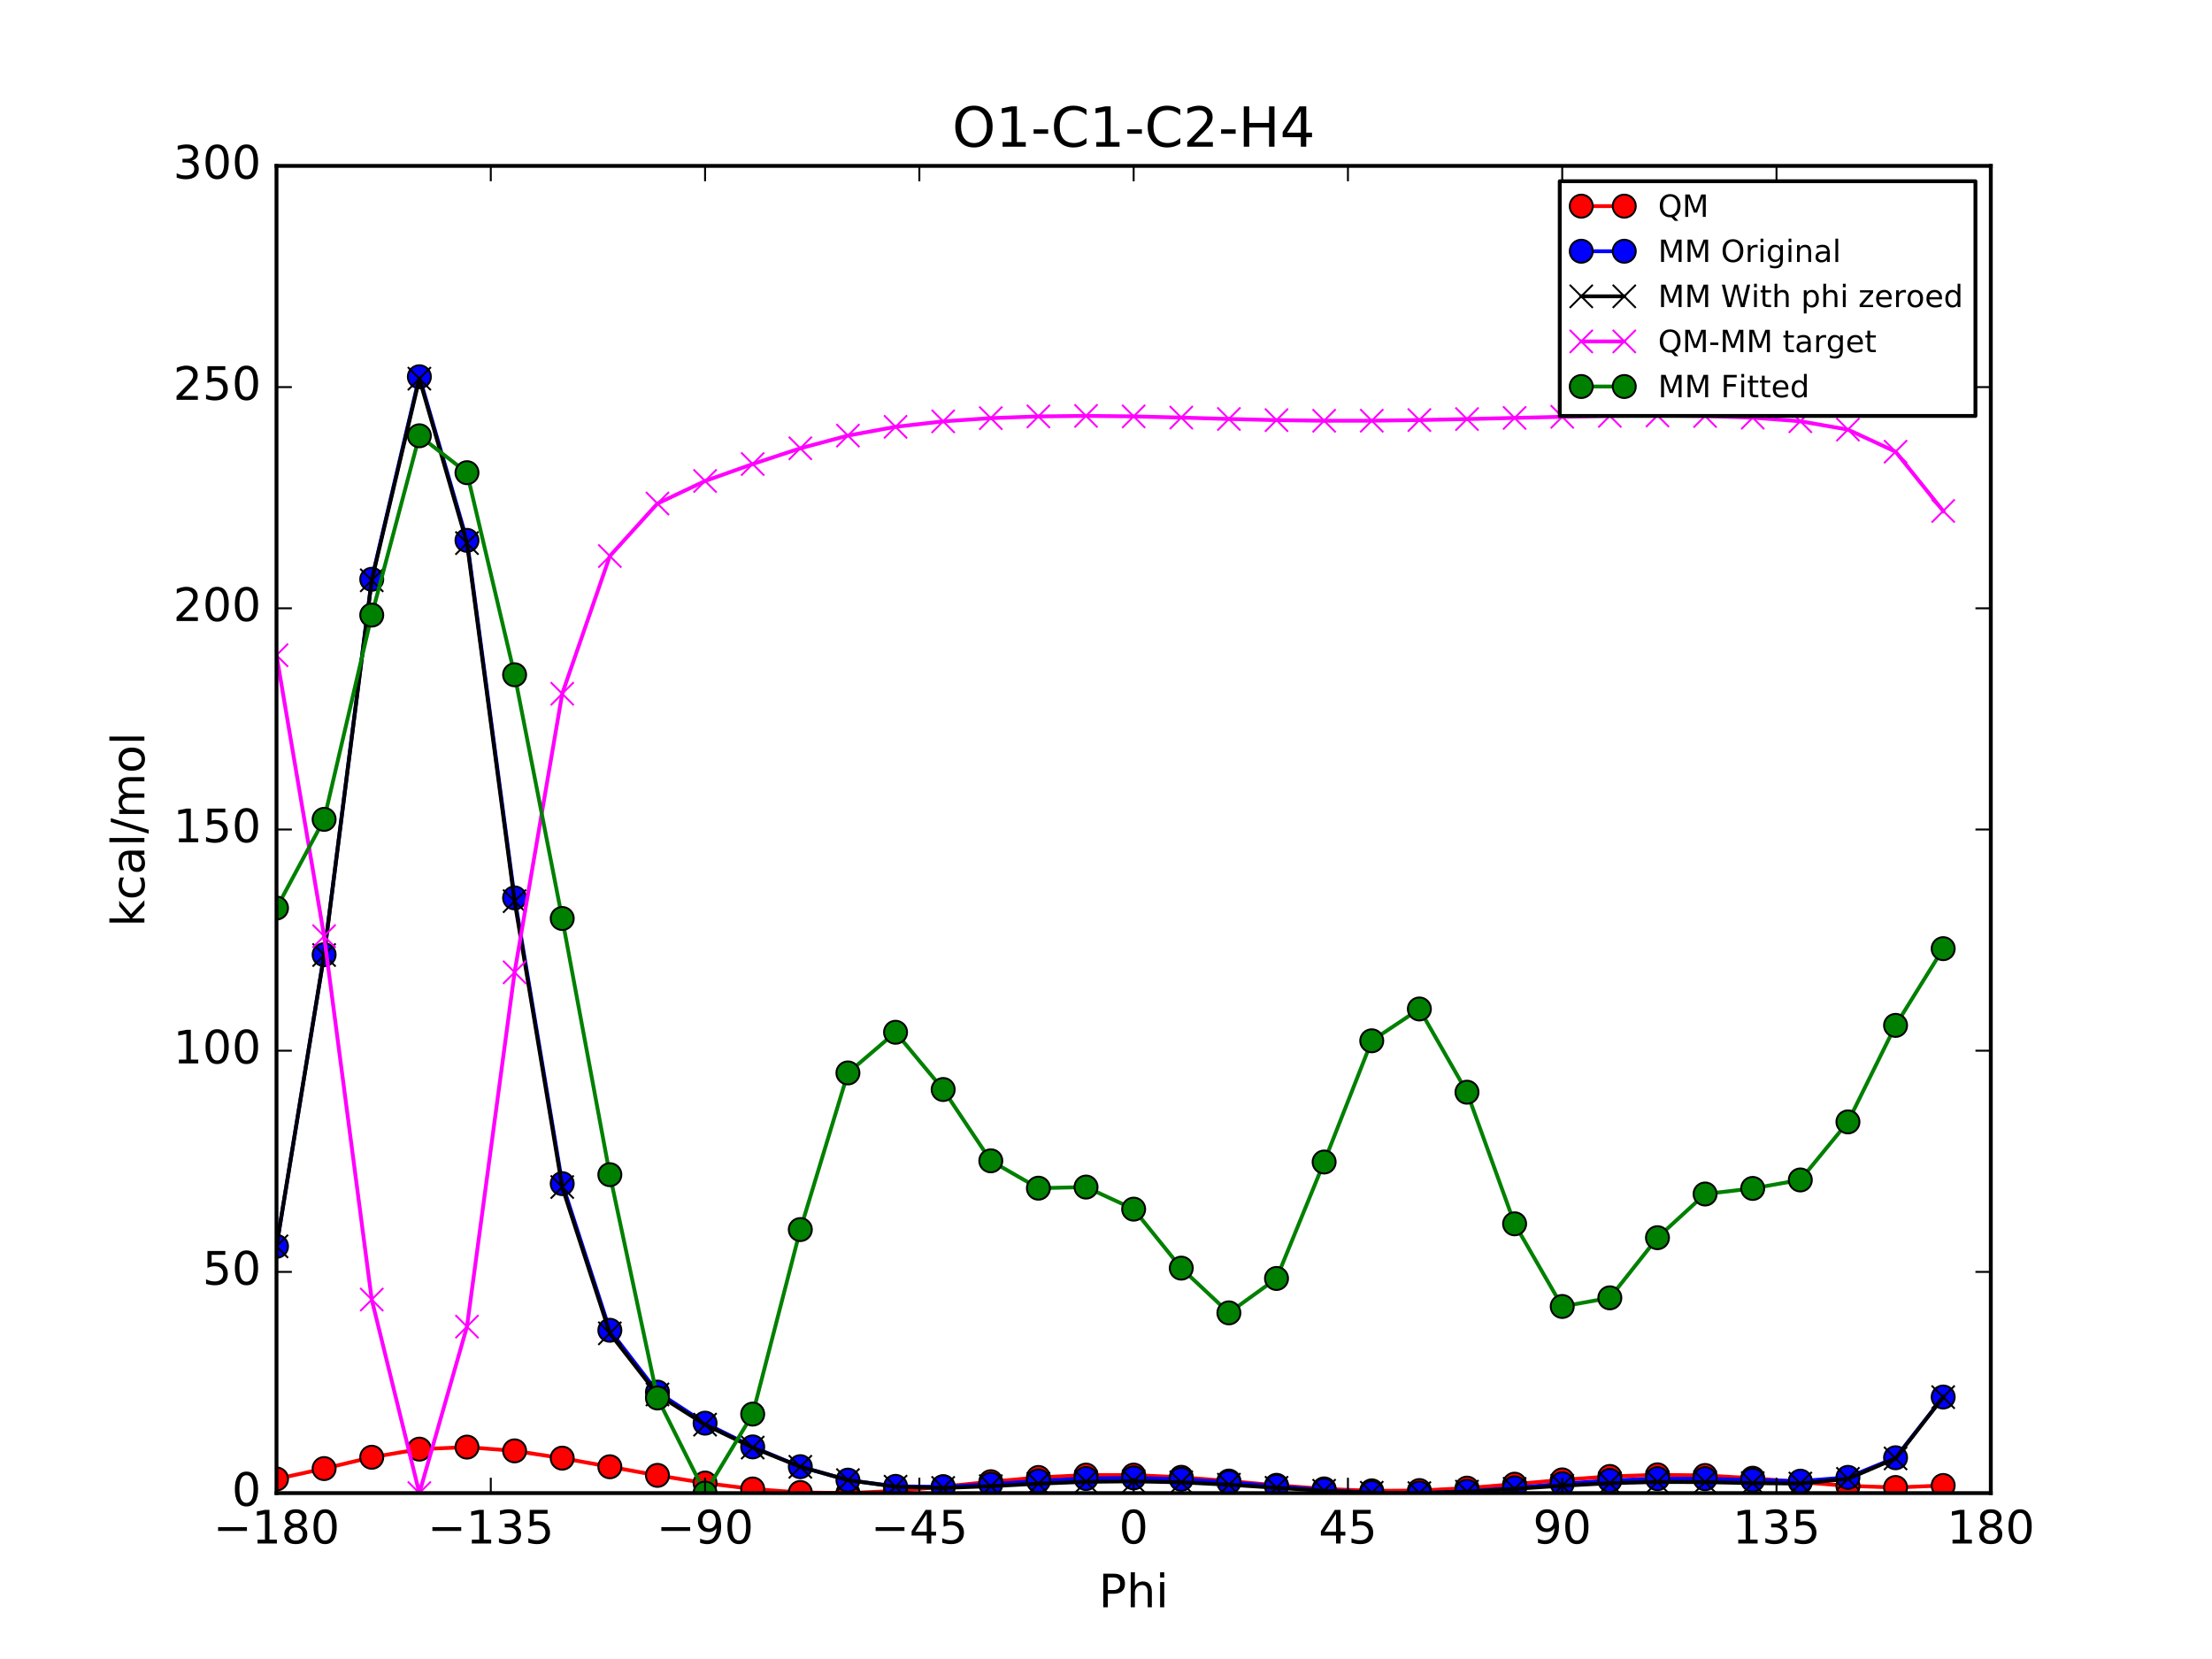 <?xml version="1.0" encoding="utf-8" standalone="no"?>
<!DOCTYPE svg PUBLIC "-//W3C//DTD SVG 1.1//EN"
  "http://www.w3.org/Graphics/SVG/1.1/DTD/svg11.dtd">
<!-- Created with matplotlib (http://matplotlib.org/) -->
<svg height="432pt" version="1.1" viewBox="0 0 576 432" width="576pt" xmlns="http://www.w3.org/2000/svg" xmlns:xlink="http://www.w3.org/1999/xlink">
 <defs>
  <style type="text/css">
*{stroke-linecap:butt;stroke-linejoin:round;stroke-miterlimit:100000;}
  </style>
 </defs>
 <g id="figure_1">
  <g id="patch_1">
   <path d="M 0 432 
L 576 432 
L 576 0 
L 0 0 
z
" style="fill:#ffffff;"/>
  </g>
  <g id="axes_1">
   <g id="patch_2">
    <path d="M 72 388.8 
L 518.4 388.8 
L 518.4 43.2 
L 72 43.2 
z
" style="fill:#ffffff;"/>
   </g>
   <g id="line2d_1">
    <path clip-path="url(#p048f67e219)" d="M 72 385.119 
L 84.4 382.416 
L 96.8 379.466 
L 109.2 377.355 
L 121.6 376.824 
L 134 377.803 
L 146.4 379.699 
L 158.8 381.943 
L 171.2 384.182 
L 183.6 386.18 
L 196 387.729 
L 208.4 388.64 
L 220.8 388.8 
L 233.2 388.23 
L 245.6 387.13 
L 258 385.837 
L 270.4 384.73 
L 282.8 384.108 
L 295.2 384.105 
L 307.6 384.684 
L 320 385.664 
L 332.4 386.771 
L 344.8 387.706 
L 357.2 388.211 
L 369.6 388.138 
L 382 387.501 
L 394.4 386.477 
L 406.8 385.36 
L 419.2 384.465 
L 431.6 384.042 
L 444 384.21 
L 456.4 384.923 
L 468.8 385.95 
L 481.2 386.908 
L 493.6 387.338 
L 506 386.82 
" style="fill:none;stroke:#ff0000;stroke-linecap:square;"/>
    <defs>
     <path d="M 0 3 
C 0.796 3 1.559 2.684 2.121 2.121 
C 2.684 1.559 3 0.796 3 0 
C 3 -0.796 2.684 -1.559 2.121 -2.121 
C 1.559 -2.684 0.796 -3 0 -3 
C -0.796 -3 -1.559 -2.684 -2.121 -2.121 
C -2.684 -1.559 -3 -0.796 -3 0 
C -3 0.796 -2.684 1.559 -2.121 2.121 
C -1.559 2.684 -0.796 3 0 3 
z
" id="mc0a0c36d3b" style="stroke:#000000;stroke-width:0.5;"/>
    </defs>
    <g clip-path="url(#p048f67e219)">
     <use style="fill:#ff0000;stroke:#000000;stroke-width:0.5;" x="72" xlink:href="#mc0a0c36d3b" y="385.119"/>
     <use style="fill:#ff0000;stroke:#000000;stroke-width:0.5;" x="84.4" xlink:href="#mc0a0c36d3b" y="382.416"/>
     <use style="fill:#ff0000;stroke:#000000;stroke-width:0.5;" x="96.8" xlink:href="#mc0a0c36d3b" y="379.466"/>
     <use style="fill:#ff0000;stroke:#000000;stroke-width:0.5;" x="109.2" xlink:href="#mc0a0c36d3b" y="377.355"/>
     <use style="fill:#ff0000;stroke:#000000;stroke-width:0.5;" x="121.6" xlink:href="#mc0a0c36d3b" y="376.824"/>
     <use style="fill:#ff0000;stroke:#000000;stroke-width:0.5;" x="134" xlink:href="#mc0a0c36d3b" y="377.803"/>
     <use style="fill:#ff0000;stroke:#000000;stroke-width:0.5;" x="146.4" xlink:href="#mc0a0c36d3b" y="379.699"/>
     <use style="fill:#ff0000;stroke:#000000;stroke-width:0.5;" x="158.8" xlink:href="#mc0a0c36d3b" y="381.943"/>
     <use style="fill:#ff0000;stroke:#000000;stroke-width:0.5;" x="171.2" xlink:href="#mc0a0c36d3b" y="384.182"/>
     <use style="fill:#ff0000;stroke:#000000;stroke-width:0.5;" x="183.6" xlink:href="#mc0a0c36d3b" y="386.18"/>
     <use style="fill:#ff0000;stroke:#000000;stroke-width:0.5;" x="196" xlink:href="#mc0a0c36d3b" y="387.729"/>
     <use style="fill:#ff0000;stroke:#000000;stroke-width:0.5;" x="208.4" xlink:href="#mc0a0c36d3b" y="388.64"/>
     <use style="fill:#ff0000;stroke:#000000;stroke-width:0.5;" x="220.8" xlink:href="#mc0a0c36d3b" y="388.8"/>
     <use style="fill:#ff0000;stroke:#000000;stroke-width:0.5;" x="233.2" xlink:href="#mc0a0c36d3b" y="388.23"/>
     <use style="fill:#ff0000;stroke:#000000;stroke-width:0.5;" x="245.6" xlink:href="#mc0a0c36d3b" y="387.13"/>
     <use style="fill:#ff0000;stroke:#000000;stroke-width:0.5;" x="258" xlink:href="#mc0a0c36d3b" y="385.837"/>
     <use style="fill:#ff0000;stroke:#000000;stroke-width:0.5;" x="270.4" xlink:href="#mc0a0c36d3b" y="384.73"/>
     <use style="fill:#ff0000;stroke:#000000;stroke-width:0.5;" x="282.8" xlink:href="#mc0a0c36d3b" y="384.108"/>
     <use style="fill:#ff0000;stroke:#000000;stroke-width:0.5;" x="295.2" xlink:href="#mc0a0c36d3b" y="384.105"/>
     <use style="fill:#ff0000;stroke:#000000;stroke-width:0.5;" x="307.6" xlink:href="#mc0a0c36d3b" y="384.684"/>
     <use style="fill:#ff0000;stroke:#000000;stroke-width:0.5;" x="320" xlink:href="#mc0a0c36d3b" y="385.664"/>
     <use style="fill:#ff0000;stroke:#000000;stroke-width:0.5;" x="332.4" xlink:href="#mc0a0c36d3b" y="386.771"/>
     <use style="fill:#ff0000;stroke:#000000;stroke-width:0.5;" x="344.8" xlink:href="#mc0a0c36d3b" y="387.706"/>
     <use style="fill:#ff0000;stroke:#000000;stroke-width:0.5;" x="357.2" xlink:href="#mc0a0c36d3b" y="388.211"/>
     <use style="fill:#ff0000;stroke:#000000;stroke-width:0.5;" x="369.6" xlink:href="#mc0a0c36d3b" y="388.138"/>
     <use style="fill:#ff0000;stroke:#000000;stroke-width:0.5;" x="382" xlink:href="#mc0a0c36d3b" y="387.501"/>
     <use style="fill:#ff0000;stroke:#000000;stroke-width:0.5;" x="394.4" xlink:href="#mc0a0c36d3b" y="386.477"/>
     <use style="fill:#ff0000;stroke:#000000;stroke-width:0.5;" x="406.8" xlink:href="#mc0a0c36d3b" y="385.36"/>
     <use style="fill:#ff0000;stroke:#000000;stroke-width:0.5;" x="419.2" xlink:href="#mc0a0c36d3b" y="384.465"/>
     <use style="fill:#ff0000;stroke:#000000;stroke-width:0.5;" x="431.6" xlink:href="#mc0a0c36d3b" y="384.042"/>
     <use style="fill:#ff0000;stroke:#000000;stroke-width:0.5;" x="444" xlink:href="#mc0a0c36d3b" y="384.21"/>
     <use style="fill:#ff0000;stroke:#000000;stroke-width:0.5;" x="456.4" xlink:href="#mc0a0c36d3b" y="384.923"/>
     <use style="fill:#ff0000;stroke:#000000;stroke-width:0.5;" x="468.8" xlink:href="#mc0a0c36d3b" y="385.95"/>
     <use style="fill:#ff0000;stroke:#000000;stroke-width:0.5;" x="481.2" xlink:href="#mc0a0c36d3b" y="386.908"/>
     <use style="fill:#ff0000;stroke:#000000;stroke-width:0.5;" x="493.6" xlink:href="#mc0a0c36d3b" y="387.338"/>
     <use style="fill:#ff0000;stroke:#000000;stroke-width:0.5;" x="506" xlink:href="#mc0a0c36d3b" y="386.82"/>
    </g>
   </g>
   <g id="line2d_2">
    <path clip-path="url(#p048f67e219)" d="M 72 324.543 
L 84.4 248.599 
L 96.8 150.844 
L 109.2 98.104 
L 121.6 140.713 
L 134 233.809 
L 146.4 308.215 
L 158.8 346.398 
L 171.2 362.499 
L 183.6 370.589 
L 196 376.77 
L 208.4 381.919 
L 220.8 385.42 
L 233.2 387.046 
L 245.6 387.185 
L 258 386.503 
L 270.4 385.631 
L 282.8 385.004 
L 295.2 384.84 
L 307.6 385.198 
L 320 385.995 
L 332.4 387.029 
L 344.8 388.017 
L 357.2 388.676 
L 369.6 388.8 
L 382 388.337 
L 394.4 387.428 
L 406.8 386.376 
L 419.2 385.509 
L 431.6 385.044 
L 444 385.05 
L 456.4 385.415 
L 468.8 385.69 
L 481.2 384.7 
L 493.6 379.596 
L 506 363.78 
" style="fill:none;stroke:#0000ff;stroke-linecap:square;"/>
    <defs>
     <path d="M 0 3 
C 0.796 3 1.559 2.684 2.121 2.121 
C 2.684 1.559 3 0.796 3 0 
C 3 -0.796 2.684 -1.559 2.121 -2.121 
C 1.559 -2.684 0.796 -3 0 -3 
C -0.796 -3 -1.559 -2.684 -2.121 -2.121 
C -2.684 -1.559 -3 -0.796 -3 0 
C -3 0.796 -2.684 1.559 -2.121 2.121 
C -1.559 2.684 -0.796 3 0 3 
z
" id="m1f95082576" style="stroke:#000000;stroke-width:0.5;"/>
    </defs>
    <g clip-path="url(#p048f67e219)">
     <use style="fill:#0000ff;stroke:#000000;stroke-width:0.5;" x="72" xlink:href="#m1f95082576" y="324.543"/>
     <use style="fill:#0000ff;stroke:#000000;stroke-width:0.5;" x="84.4" xlink:href="#m1f95082576" y="248.599"/>
     <use style="fill:#0000ff;stroke:#000000;stroke-width:0.5;" x="96.8" xlink:href="#m1f95082576" y="150.844"/>
     <use style="fill:#0000ff;stroke:#000000;stroke-width:0.5;" x="109.2" xlink:href="#m1f95082576" y="98.104"/>
     <use style="fill:#0000ff;stroke:#000000;stroke-width:0.5;" x="121.6" xlink:href="#m1f95082576" y="140.713"/>
     <use style="fill:#0000ff;stroke:#000000;stroke-width:0.5;" x="134" xlink:href="#m1f95082576" y="233.809"/>
     <use style="fill:#0000ff;stroke:#000000;stroke-width:0.5;" x="146.4" xlink:href="#m1f95082576" y="308.215"/>
     <use style="fill:#0000ff;stroke:#000000;stroke-width:0.5;" x="158.8" xlink:href="#m1f95082576" y="346.398"/>
     <use style="fill:#0000ff;stroke:#000000;stroke-width:0.5;" x="171.2" xlink:href="#m1f95082576" y="362.499"/>
     <use style="fill:#0000ff;stroke:#000000;stroke-width:0.5;" x="183.6" xlink:href="#m1f95082576" y="370.589"/>
     <use style="fill:#0000ff;stroke:#000000;stroke-width:0.5;" x="196" xlink:href="#m1f95082576" y="376.77"/>
     <use style="fill:#0000ff;stroke:#000000;stroke-width:0.5;" x="208.4" xlink:href="#m1f95082576" y="381.919"/>
     <use style="fill:#0000ff;stroke:#000000;stroke-width:0.5;" x="220.8" xlink:href="#m1f95082576" y="385.42"/>
     <use style="fill:#0000ff;stroke:#000000;stroke-width:0.5;" x="233.2" xlink:href="#m1f95082576" y="387.046"/>
     <use style="fill:#0000ff;stroke:#000000;stroke-width:0.5;" x="245.6" xlink:href="#m1f95082576" y="387.185"/>
     <use style="fill:#0000ff;stroke:#000000;stroke-width:0.5;" x="258" xlink:href="#m1f95082576" y="386.503"/>
     <use style="fill:#0000ff;stroke:#000000;stroke-width:0.5;" x="270.4" xlink:href="#m1f95082576" y="385.631"/>
     <use style="fill:#0000ff;stroke:#000000;stroke-width:0.5;" x="282.8" xlink:href="#m1f95082576" y="385.004"/>
     <use style="fill:#0000ff;stroke:#000000;stroke-width:0.5;" x="295.2" xlink:href="#m1f95082576" y="384.84"/>
     <use style="fill:#0000ff;stroke:#000000;stroke-width:0.5;" x="307.6" xlink:href="#m1f95082576" y="385.198"/>
     <use style="fill:#0000ff;stroke:#000000;stroke-width:0.5;" x="320" xlink:href="#m1f95082576" y="385.995"/>
     <use style="fill:#0000ff;stroke:#000000;stroke-width:0.5;" x="332.4" xlink:href="#m1f95082576" y="387.029"/>
     <use style="fill:#0000ff;stroke:#000000;stroke-width:0.5;" x="344.8" xlink:href="#m1f95082576" y="388.017"/>
     <use style="fill:#0000ff;stroke:#000000;stroke-width:0.5;" x="357.2" xlink:href="#m1f95082576" y="388.676"/>
     <use style="fill:#0000ff;stroke:#000000;stroke-width:0.5;" x="369.6" xlink:href="#m1f95082576" y="388.8"/>
     <use style="fill:#0000ff;stroke:#000000;stroke-width:0.5;" x="382" xlink:href="#m1f95082576" y="388.337"/>
     <use style="fill:#0000ff;stroke:#000000;stroke-width:0.5;" x="394.4" xlink:href="#m1f95082576" y="387.428"/>
     <use style="fill:#0000ff;stroke:#000000;stroke-width:0.5;" x="406.8" xlink:href="#m1f95082576" y="386.376"/>
     <use style="fill:#0000ff;stroke:#000000;stroke-width:0.5;" x="419.2" xlink:href="#m1f95082576" y="385.509"/>
     <use style="fill:#0000ff;stroke:#000000;stroke-width:0.5;" x="431.6" xlink:href="#m1f95082576" y="385.044"/>
     <use style="fill:#0000ff;stroke:#000000;stroke-width:0.5;" x="444" xlink:href="#m1f95082576" y="385.05"/>
     <use style="fill:#0000ff;stroke:#000000;stroke-width:0.5;" x="456.4" xlink:href="#m1f95082576" y="385.415"/>
     <use style="fill:#0000ff;stroke:#000000;stroke-width:0.5;" x="468.8" xlink:href="#m1f95082576" y="385.69"/>
     <use style="fill:#0000ff;stroke:#000000;stroke-width:0.5;" x="481.2" xlink:href="#m1f95082576" y="384.7"/>
     <use style="fill:#0000ff;stroke:#000000;stroke-width:0.5;" x="493.6" xlink:href="#m1f95082576" y="379.596"/>
     <use style="fill:#0000ff;stroke:#000000;stroke-width:0.5;" x="506" xlink:href="#m1f95082576" y="363.78"/>
    </g>
   </g>
   <g id="line2d_3">
    <path clip-path="url(#p048f67e219)" d="M 72 324.543 
L 84.4 248.686 
L 96.8 151.113 
L 109.2 98.602 
L 121.6 141.424 
L 134 234.662 
L 146.4 309.099 
L 158.8 347.195 
L 171.2 363.114 
L 183.6 370.976 
L 196 376.943 
L 208.4 381.951 
L 220.8 385.42 
L 233.2 387.133 
L 245.6 387.454 
L 258 387 
L 270.4 386.343 
L 282.8 385.857 
L 295.2 385.725 
L 307.6 385.995 
L 320 386.611 
L 332.4 387.416 
L 344.8 388.19 
L 357.2 388.707 
L 369.6 388.8 
L 382 388.424 
L 394.4 387.697 
L 406.8 386.874 
L 419.2 386.22 
L 431.6 385.897 
L 444 385.935 
L 456.4 386.213 
L 468.8 386.305 
L 481.2 385.087 
L 493.6 379.769 
L 506 363.811 
" style="fill:none;stroke:#000000;stroke-linecap:square;"/>
    <defs>
     <path d="M -3 3 
L 3 -3 
M -3 -3 
L 3 3 
" id="m3deba2d4ef" style="stroke:#000000;stroke-width:0.5;"/>
    </defs>
    <g clip-path="url(#p048f67e219)">
     <use style="stroke:#000000;stroke-width:0.5;" x="72" xlink:href="#m3deba2d4ef" y="324.543"/>
     <use style="stroke:#000000;stroke-width:0.5;" x="84.4" xlink:href="#m3deba2d4ef" y="248.686"/>
     <use style="stroke:#000000;stroke-width:0.5;" x="96.8" xlink:href="#m3deba2d4ef" y="151.113"/>
     <use style="stroke:#000000;stroke-width:0.5;" x="109.2" xlink:href="#m3deba2d4ef" y="98.602"/>
     <use style="stroke:#000000;stroke-width:0.5;" x="121.6" xlink:href="#m3deba2d4ef" y="141.424"/>
     <use style="stroke:#000000;stroke-width:0.5;" x="134" xlink:href="#m3deba2d4ef" y="234.662"/>
     <use style="stroke:#000000;stroke-width:0.5;" x="146.4" xlink:href="#m3deba2d4ef" y="309.099"/>
     <use style="stroke:#000000;stroke-width:0.5;" x="158.8" xlink:href="#m3deba2d4ef" y="347.195"/>
     <use style="stroke:#000000;stroke-width:0.5;" x="171.2" xlink:href="#m3deba2d4ef" y="363.114"/>
     <use style="stroke:#000000;stroke-width:0.5;" x="183.6" xlink:href="#m3deba2d4ef" y="370.976"/>
     <use style="stroke:#000000;stroke-width:0.5;" x="196" xlink:href="#m3deba2d4ef" y="376.943"/>
     <use style="stroke:#000000;stroke-width:0.5;" x="208.4" xlink:href="#m3deba2d4ef" y="381.951"/>
     <use style="stroke:#000000;stroke-width:0.5;" x="220.8" xlink:href="#m3deba2d4ef" y="385.42"/>
     <use style="stroke:#000000;stroke-width:0.5;" x="233.2" xlink:href="#m3deba2d4ef" y="387.133"/>
     <use style="stroke:#000000;stroke-width:0.5;" x="245.6" xlink:href="#m3deba2d4ef" y="387.454"/>
     <use style="stroke:#000000;stroke-width:0.5;" x="258" xlink:href="#m3deba2d4ef" y="387"/>
     <use style="stroke:#000000;stroke-width:0.5;" x="270.4" xlink:href="#m3deba2d4ef" y="386.343"/>
     <use style="stroke:#000000;stroke-width:0.5;" x="282.8" xlink:href="#m3deba2d4ef" y="385.857"/>
     <use style="stroke:#000000;stroke-width:0.5;" x="295.2" xlink:href="#m3deba2d4ef" y="385.725"/>
     <use style="stroke:#000000;stroke-width:0.5;" x="307.6" xlink:href="#m3deba2d4ef" y="385.995"/>
     <use style="stroke:#000000;stroke-width:0.5;" x="320" xlink:href="#m3deba2d4ef" y="386.611"/>
     <use style="stroke:#000000;stroke-width:0.5;" x="332.4" xlink:href="#m3deba2d4ef" y="387.416"/>
     <use style="stroke:#000000;stroke-width:0.5;" x="344.8" xlink:href="#m3deba2d4ef" y="388.19"/>
     <use style="stroke:#000000;stroke-width:0.5;" x="357.2" xlink:href="#m3deba2d4ef" y="388.707"/>
     <use style="stroke:#000000;stroke-width:0.5;" x="369.6" xlink:href="#m3deba2d4ef" y="388.8"/>
     <use style="stroke:#000000;stroke-width:0.5;" x="382" xlink:href="#m3deba2d4ef" y="388.424"/>
     <use style="stroke:#000000;stroke-width:0.5;" x="394.4" xlink:href="#m3deba2d4ef" y="387.697"/>
     <use style="stroke:#000000;stroke-width:0.5;" x="406.8" xlink:href="#m3deba2d4ef" y="386.874"/>
     <use style="stroke:#000000;stroke-width:0.5;" x="419.2" xlink:href="#m3deba2d4ef" y="386.22"/>
     <use style="stroke:#000000;stroke-width:0.5;" x="431.6" xlink:href="#m3deba2d4ef" y="385.897"/>
     <use style="stroke:#000000;stroke-width:0.5;" x="444" xlink:href="#m3deba2d4ef" y="385.935"/>
     <use style="stroke:#000000;stroke-width:0.5;" x="456.4" xlink:href="#m3deba2d4ef" y="386.213"/>
     <use style="stroke:#000000;stroke-width:0.5;" x="468.8" xlink:href="#m3deba2d4ef" y="386.305"/>
     <use style="stroke:#000000;stroke-width:0.5;" x="481.2" xlink:href="#m3deba2d4ef" y="385.087"/>
     <use style="stroke:#000000;stroke-width:0.5;" x="493.6" xlink:href="#m3deba2d4ef" y="379.769"/>
     <use style="stroke:#000000;stroke-width:0.5;" x="506" xlink:href="#m3deba2d4ef" y="363.811"/>
    </g>
   </g>
   <g id="line2d_4">
    <path clip-path="url(#p048f67e219)" d="M 72 170.624 
L 84.4 243.778 
L 96.8 338.401 
L 109.2 388.8 
L 121.6 345.447 
L 134 253.188 
L 146.4 180.647 
L 158.8 144.795 
L 171.2 131.115 
L 183.6 125.252 
L 196 120.833 
L 208.4 116.737 
L 220.8 113.428 
L 233.2 111.145 
L 245.6 109.723 
L 258 108.884 
L 270.4 108.435 
L 282.8 108.298 
L 295.2 108.428 
L 307.6 108.736 
L 320 109.101 
L 332.4 109.403 
L 344.8 109.564 
L 357.2 109.551 
L 369.6 109.385 
L 382 109.124 
L 394.4 108.828 
L 406.8 108.534 
L 419.2 108.292 
L 431.6 108.192 
L 444 108.323 
L 456.4 108.758 
L 468.8 109.693 
L 481.2 111.868 
L 493.6 117.617 
L 506 133.056 
" style="fill:none;stroke:#ff00ff;stroke-linecap:square;"/>
    <defs>
     <path d="M -3 3 
L 3 -3 
M -3 -3 
L 3 3 
" id="mcd9bb32ac5" style="stroke:#ff00ff;stroke-width:0.5;"/>
    </defs>
    <g clip-path="url(#p048f67e219)">
     <use style="fill:#ff00ff;stroke:#ff00ff;stroke-width:0.5;" x="72" xlink:href="#mcd9bb32ac5" y="170.624"/>
     <use style="fill:#ff00ff;stroke:#ff00ff;stroke-width:0.5;" x="84.4" xlink:href="#mcd9bb32ac5" y="243.778"/>
     <use style="fill:#ff00ff;stroke:#ff00ff;stroke-width:0.5;" x="96.8" xlink:href="#mcd9bb32ac5" y="338.401"/>
     <use style="fill:#ff00ff;stroke:#ff00ff;stroke-width:0.5;" x="109.2" xlink:href="#mcd9bb32ac5" y="388.8"/>
     <use style="fill:#ff00ff;stroke:#ff00ff;stroke-width:0.5;" x="121.6" xlink:href="#mcd9bb32ac5" y="345.447"/>
     <use style="fill:#ff00ff;stroke:#ff00ff;stroke-width:0.5;" x="134" xlink:href="#mcd9bb32ac5" y="253.188"/>
     <use style="fill:#ff00ff;stroke:#ff00ff;stroke-width:0.5;" x="146.4" xlink:href="#mcd9bb32ac5" y="180.647"/>
     <use style="fill:#ff00ff;stroke:#ff00ff;stroke-width:0.5;" x="158.8" xlink:href="#mcd9bb32ac5" y="144.795"/>
     <use style="fill:#ff00ff;stroke:#ff00ff;stroke-width:0.5;" x="171.2" xlink:href="#mcd9bb32ac5" y="131.115"/>
     <use style="fill:#ff00ff;stroke:#ff00ff;stroke-width:0.5;" x="183.6" xlink:href="#mcd9bb32ac5" y="125.252"/>
     <use style="fill:#ff00ff;stroke:#ff00ff;stroke-width:0.5;" x="196" xlink:href="#mcd9bb32ac5" y="120.833"/>
     <use style="fill:#ff00ff;stroke:#ff00ff;stroke-width:0.5;" x="208.4" xlink:href="#mcd9bb32ac5" y="116.737"/>
     <use style="fill:#ff00ff;stroke:#ff00ff;stroke-width:0.5;" x="220.8" xlink:href="#mcd9bb32ac5" y="113.428"/>
     <use style="fill:#ff00ff;stroke:#ff00ff;stroke-width:0.5;" x="233.2" xlink:href="#mcd9bb32ac5" y="111.145"/>
     <use style="fill:#ff00ff;stroke:#ff00ff;stroke-width:0.5;" x="245.6" xlink:href="#mcd9bb32ac5" y="109.723"/>
     <use style="fill:#ff00ff;stroke:#ff00ff;stroke-width:0.5;" x="258" xlink:href="#mcd9bb32ac5" y="108.884"/>
     <use style="fill:#ff00ff;stroke:#ff00ff;stroke-width:0.5;" x="270.4" xlink:href="#mcd9bb32ac5" y="108.435"/>
     <use style="fill:#ff00ff;stroke:#ff00ff;stroke-width:0.5;" x="282.8" xlink:href="#mcd9bb32ac5" y="108.298"/>
     <use style="fill:#ff00ff;stroke:#ff00ff;stroke-width:0.5;" x="295.2" xlink:href="#mcd9bb32ac5" y="108.428"/>
     <use style="fill:#ff00ff;stroke:#ff00ff;stroke-width:0.5;" x="307.6" xlink:href="#mcd9bb32ac5" y="108.736"/>
     <use style="fill:#ff00ff;stroke:#ff00ff;stroke-width:0.5;" x="320" xlink:href="#mcd9bb32ac5" y="109.101"/>
     <use style="fill:#ff00ff;stroke:#ff00ff;stroke-width:0.5;" x="332.4" xlink:href="#mcd9bb32ac5" y="109.403"/>
     <use style="fill:#ff00ff;stroke:#ff00ff;stroke-width:0.5;" x="344.8" xlink:href="#mcd9bb32ac5" y="109.564"/>
     <use style="fill:#ff00ff;stroke:#ff00ff;stroke-width:0.5;" x="357.2" xlink:href="#mcd9bb32ac5" y="109.551"/>
     <use style="fill:#ff00ff;stroke:#ff00ff;stroke-width:0.5;" x="369.6" xlink:href="#mcd9bb32ac5" y="109.385"/>
     <use style="fill:#ff00ff;stroke:#ff00ff;stroke-width:0.5;" x="382" xlink:href="#mcd9bb32ac5" y="109.124"/>
     <use style="fill:#ff00ff;stroke:#ff00ff;stroke-width:0.5;" x="394.4" xlink:href="#mcd9bb32ac5" y="108.828"/>
     <use style="fill:#ff00ff;stroke:#ff00ff;stroke-width:0.5;" x="406.8" xlink:href="#mcd9bb32ac5" y="108.534"/>
     <use style="fill:#ff00ff;stroke:#ff00ff;stroke-width:0.5;" x="419.2" xlink:href="#mcd9bb32ac5" y="108.292"/>
     <use style="fill:#ff00ff;stroke:#ff00ff;stroke-width:0.5;" x="431.6" xlink:href="#mcd9bb32ac5" y="108.192"/>
     <use style="fill:#ff00ff;stroke:#ff00ff;stroke-width:0.5;" x="444" xlink:href="#mcd9bb32ac5" y="108.323"/>
     <use style="fill:#ff00ff;stroke:#ff00ff;stroke-width:0.5;" x="456.4" xlink:href="#mcd9bb32ac5" y="108.758"/>
     <use style="fill:#ff00ff;stroke:#ff00ff;stroke-width:0.5;" x="468.8" xlink:href="#mcd9bb32ac5" y="109.693"/>
     <use style="fill:#ff00ff;stroke:#ff00ff;stroke-width:0.5;" x="481.2" xlink:href="#mcd9bb32ac5" y="111.868"/>
     <use style="fill:#ff00ff;stroke:#ff00ff;stroke-width:0.5;" x="493.6" xlink:href="#mcd9bb32ac5" y="117.617"/>
     <use style="fill:#ff00ff;stroke:#ff00ff;stroke-width:0.5;" x="506" xlink:href="#mcd9bb32ac5" y="133.056"/>
    </g>
   </g>
   <g id="line2d_5">
    <path clip-path="url(#p048f67e219)" d="M 72 236.458 
L 84.4 213.36 
L 96.8 160.165 
L 109.2 113.476 
L 121.6 123.084 
L 134 175.707 
L 146.4 239.172 
L 158.8 305.883 
L 171.2 364.03 
L 183.6 388.8 
L 196 368.226 
L 208.4 320.177 
L 220.8 279.388 
L 233.2 268.802 
L 245.6 283.705 
L 258 302.276 
L 270.4 309.399 
L 282.8 309.111 
L 295.2 314.861 
L 307.6 330.22 
L 320 341.867 
L 332.4 332.911 
L 344.8 302.586 
L 357.2 271.018 
L 369.6 262.735 
L 382 284.407 
L 394.4 318.681 
L 406.8 340.202 
L 419.2 337.956 
L 431.6 322.294 
L 444 310.917 
L 456.4 309.464 
L 468.8 307.258 
L 481.2 292.14 
L 493.6 267.008 
L 506 247.028 
" style="fill:none;stroke:#008000;stroke-linecap:square;"/>
    <defs>
     <path d="M 0 3 
C 0.796 3 1.559 2.684 2.121 2.121 
C 2.684 1.559 3 0.796 3 0 
C 3 -0.796 2.684 -1.559 2.121 -2.121 
C 1.559 -2.684 0.796 -3 0 -3 
C -0.796 -3 -1.559 -2.684 -2.121 -2.121 
C -2.684 -1.559 -3 -0.796 -3 0 
C -3 0.796 -2.684 1.559 -2.121 2.121 
C -1.559 2.684 -0.796 3 0 3 
z
" id="mfd33a438d1" style="stroke:#000000;stroke-width:0.5;"/>
    </defs>
    <g clip-path="url(#p048f67e219)">
     <use style="fill:#008000;stroke:#000000;stroke-width:0.5;" x="72" xlink:href="#mfd33a438d1" y="236.458"/>
     <use style="fill:#008000;stroke:#000000;stroke-width:0.5;" x="84.4" xlink:href="#mfd33a438d1" y="213.36"/>
     <use style="fill:#008000;stroke:#000000;stroke-width:0.5;" x="96.8" xlink:href="#mfd33a438d1" y="160.165"/>
     <use style="fill:#008000;stroke:#000000;stroke-width:0.5;" x="109.2" xlink:href="#mfd33a438d1" y="113.476"/>
     <use style="fill:#008000;stroke:#000000;stroke-width:0.5;" x="121.6" xlink:href="#mfd33a438d1" y="123.084"/>
     <use style="fill:#008000;stroke:#000000;stroke-width:0.5;" x="134" xlink:href="#mfd33a438d1" y="175.707"/>
     <use style="fill:#008000;stroke:#000000;stroke-width:0.5;" x="146.4" xlink:href="#mfd33a438d1" y="239.172"/>
     <use style="fill:#008000;stroke:#000000;stroke-width:0.5;" x="158.8" xlink:href="#mfd33a438d1" y="305.883"/>
     <use style="fill:#008000;stroke:#000000;stroke-width:0.5;" x="171.2" xlink:href="#mfd33a438d1" y="364.03"/>
     <use style="fill:#008000;stroke:#000000;stroke-width:0.5;" x="183.6" xlink:href="#mfd33a438d1" y="388.8"/>
     <use style="fill:#008000;stroke:#000000;stroke-width:0.5;" x="196" xlink:href="#mfd33a438d1" y="368.226"/>
     <use style="fill:#008000;stroke:#000000;stroke-width:0.5;" x="208.4" xlink:href="#mfd33a438d1" y="320.177"/>
     <use style="fill:#008000;stroke:#000000;stroke-width:0.5;" x="220.8" xlink:href="#mfd33a438d1" y="279.388"/>
     <use style="fill:#008000;stroke:#000000;stroke-width:0.5;" x="233.2" xlink:href="#mfd33a438d1" y="268.802"/>
     <use style="fill:#008000;stroke:#000000;stroke-width:0.5;" x="245.6" xlink:href="#mfd33a438d1" y="283.705"/>
     <use style="fill:#008000;stroke:#000000;stroke-width:0.5;" x="258" xlink:href="#mfd33a438d1" y="302.276"/>
     <use style="fill:#008000;stroke:#000000;stroke-width:0.5;" x="270.4" xlink:href="#mfd33a438d1" y="309.399"/>
     <use style="fill:#008000;stroke:#000000;stroke-width:0.5;" x="282.8" xlink:href="#mfd33a438d1" y="309.111"/>
     <use style="fill:#008000;stroke:#000000;stroke-width:0.5;" x="295.2" xlink:href="#mfd33a438d1" y="314.861"/>
     <use style="fill:#008000;stroke:#000000;stroke-width:0.5;" x="307.6" xlink:href="#mfd33a438d1" y="330.22"/>
     <use style="fill:#008000;stroke:#000000;stroke-width:0.5;" x="320" xlink:href="#mfd33a438d1" y="341.867"/>
     <use style="fill:#008000;stroke:#000000;stroke-width:0.5;" x="332.4" xlink:href="#mfd33a438d1" y="332.911"/>
     <use style="fill:#008000;stroke:#000000;stroke-width:0.5;" x="344.8" xlink:href="#mfd33a438d1" y="302.586"/>
     <use style="fill:#008000;stroke:#000000;stroke-width:0.5;" x="357.2" xlink:href="#mfd33a438d1" y="271.018"/>
     <use style="fill:#008000;stroke:#000000;stroke-width:0.5;" x="369.6" xlink:href="#mfd33a438d1" y="262.735"/>
     <use style="fill:#008000;stroke:#000000;stroke-width:0.5;" x="382" xlink:href="#mfd33a438d1" y="284.407"/>
     <use style="fill:#008000;stroke:#000000;stroke-width:0.5;" x="394.4" xlink:href="#mfd33a438d1" y="318.681"/>
     <use style="fill:#008000;stroke:#000000;stroke-width:0.5;" x="406.8" xlink:href="#mfd33a438d1" y="340.202"/>
     <use style="fill:#008000;stroke:#000000;stroke-width:0.5;" x="419.2" xlink:href="#mfd33a438d1" y="337.956"/>
     <use style="fill:#008000;stroke:#000000;stroke-width:0.5;" x="431.6" xlink:href="#mfd33a438d1" y="322.294"/>
     <use style="fill:#008000;stroke:#000000;stroke-width:0.5;" x="444" xlink:href="#mfd33a438d1" y="310.917"/>
     <use style="fill:#008000;stroke:#000000;stroke-width:0.5;" x="456.4" xlink:href="#mfd33a438d1" y="309.464"/>
     <use style="fill:#008000;stroke:#000000;stroke-width:0.5;" x="468.8" xlink:href="#mfd33a438d1" y="307.258"/>
     <use style="fill:#008000;stroke:#000000;stroke-width:0.5;" x="481.2" xlink:href="#mfd33a438d1" y="292.14"/>
     <use style="fill:#008000;stroke:#000000;stroke-width:0.5;" x="493.6" xlink:href="#mfd33a438d1" y="267.008"/>
     <use style="fill:#008000;stroke:#000000;stroke-width:0.5;" x="506" xlink:href="#mfd33a438d1" y="247.028"/>
    </g>
   </g>
   <g id="patch_3">
    <path d="M 518.4 388.8 
L 518.4 43.2 
" style="fill:none;stroke:#000000;stroke-linecap:square;stroke-linejoin:miter;"/>
   </g>
   <g id="patch_4">
    <path d="M 72 388.8 
L 518.4 388.8 
" style="fill:none;stroke:#000000;stroke-linecap:square;stroke-linejoin:miter;"/>
   </g>
   <g id="patch_5">
    <path d="M 72 388.8 
L 72 43.2 
" style="fill:none;stroke:#000000;stroke-linecap:square;stroke-linejoin:miter;"/>
   </g>
   <g id="patch_6">
    <path d="M 72 43.2 
L 518.4 43.2 
" style="fill:none;stroke:#000000;stroke-linecap:square;stroke-linejoin:miter;"/>
   </g>
   <g id="matplotlib.axis_1">
    <g id="xtick_1">
     <g id="line2d_6">
      <defs>
       <path d="M 0 0 
L 0 -4 
" id="m3fa4ce10d5" style="stroke:#000000;stroke-width:0.5;"/>
      </defs>
      <g>
       <use style="stroke:#000000;stroke-width:0.5;" x="72.0" xlink:href="#m3fa4ce10d5" y="388.8"/>
      </g>
     </g>
     <g id="line2d_7">
      <defs>
       <path d="M 0 0 
L 0 4 
" id="m0864a02ee2" style="stroke:#000000;stroke-width:0.5;"/>
      </defs>
      <g>
       <use style="stroke:#000000;stroke-width:0.5;" x="72.0" xlink:href="#m0864a02ee2" y="43.2"/>
      </g>
     </g>
     <g id="text_1">
      <!-- −180 -->
      <defs>
       <path d="M 10.594 35.5 
L 73.188 35.5 
L 73.188 27.203 
L 10.594 27.203 
z
" id="BitstreamVeraSans-Roman-2212"/>
       <path d="M 12.406 8.297 
L 28.516 8.297 
L 28.516 63.922 
L 10.984 60.406 
L 10.984 69.391 
L 28.422 72.906 
L 38.281 72.906 
L 38.281 8.297 
L 54.391 8.297 
L 54.391 0 
L 12.406 0 
z
" id="BitstreamVeraSans-Roman-31"/>
       <path d="M 31.781 66.406 
Q 24.172 66.406 20.328 58.906 
Q 16.5 51.422 16.5 36.375 
Q 16.5 21.391 20.328 13.891 
Q 24.172 6.391 31.781 6.391 
Q 39.453 6.391 43.281 13.891 
Q 47.125 21.391 47.125 36.375 
Q 47.125 51.422 43.281 58.906 
Q 39.453 66.406 31.781 66.406 
M 31.781 74.219 
Q 44.047 74.219 50.516 64.516 
Q 56.984 54.828 56.984 36.375 
Q 56.984 17.969 50.516 8.266 
Q 44.047 -1.422 31.781 -1.422 
Q 19.531 -1.422 13.062 8.266 
Q 6.594 17.969 6.594 36.375 
Q 6.594 54.828 13.062 64.516 
Q 19.531 74.219 31.781 74.219 
" id="BitstreamVeraSans-Roman-30"/>
       <path d="M 31.781 34.625 
Q 24.75 34.625 20.719 30.859 
Q 16.703 27.094 16.703 20.516 
Q 16.703 13.922 20.719 10.156 
Q 24.75 6.391 31.781 6.391 
Q 38.812 6.391 42.859 10.172 
Q 46.922 13.969 46.922 20.516 
Q 46.922 27.094 42.891 30.859 
Q 38.875 34.625 31.781 34.625 
M 21.922 38.812 
Q 15.578 40.375 12.031 44.719 
Q 8.5 49.078 8.5 55.328 
Q 8.5 64.062 14.719 69.141 
Q 20.953 74.219 31.781 74.219 
Q 42.672 74.219 48.875 69.141 
Q 55.078 64.062 55.078 55.328 
Q 55.078 49.078 51.531 44.719 
Q 48 40.375 41.703 38.812 
Q 48.828 37.156 52.797 32.312 
Q 56.781 27.484 56.781 20.516 
Q 56.781 9.906 50.312 4.234 
Q 43.844 -1.422 31.781 -1.422 
Q 19.734 -1.422 13.25 4.234 
Q 6.781 9.906 6.781 20.516 
Q 6.781 27.484 10.781 32.312 
Q 14.797 37.156 21.922 38.812 
M 18.312 54.391 
Q 18.312 48.734 21.844 45.562 
Q 25.391 42.391 31.781 42.391 
Q 38.141 42.391 41.719 45.562 
Q 45.312 48.734 45.312 54.391 
Q 45.312 60.062 41.719 63.234 
Q 38.141 66.406 31.781 66.406 
Q 25.391 66.406 21.844 63.234 
Q 18.312 60.062 18.312 54.391 
" id="BitstreamVeraSans-Roman-38"/>
      </defs>
      <g transform="translate(55.52 401.918)scale(0.12 -0.12)">
       <use xlink:href="#BitstreamVeraSans-Roman-2212"/>
       <use x="83.789" xlink:href="#BitstreamVeraSans-Roman-31"/>
       <use x="147.412" xlink:href="#BitstreamVeraSans-Roman-38"/>
       <use x="211.035" xlink:href="#BitstreamVeraSans-Roman-30"/>
      </g>
     </g>
    </g>
    <g id="xtick_2">
     <g id="line2d_8">
      <g>
       <use style="stroke:#000000;stroke-width:0.5;" x="127.8" xlink:href="#m3fa4ce10d5" y="388.8"/>
      </g>
     </g>
     <g id="line2d_9">
      <g>
       <use style="stroke:#000000;stroke-width:0.5;" x="127.8" xlink:href="#m0864a02ee2" y="43.2"/>
      </g>
     </g>
     <g id="text_2">
      <!-- −135 -->
      <defs>
       <path d="M 10.797 72.906 
L 49.516 72.906 
L 49.516 64.594 
L 19.828 64.594 
L 19.828 46.734 
Q 21.969 47.469 24.109 47.828 
Q 26.266 48.188 28.422 48.188 
Q 40.625 48.188 47.75 41.5 
Q 54.891 34.812 54.891 23.391 
Q 54.891 11.625 47.562 5.094 
Q 40.234 -1.422 26.906 -1.422 
Q 22.312 -1.422 17.547 -0.641 
Q 12.797 0.141 7.719 1.703 
L 7.719 11.625 
Q 12.109 9.234 16.797 8.062 
Q 21.484 6.891 26.703 6.891 
Q 35.156 6.891 40.078 11.328 
Q 45.016 15.766 45.016 23.391 
Q 45.016 31 40.078 35.438 
Q 35.156 39.891 26.703 39.891 
Q 22.75 39.891 18.812 39.016 
Q 14.891 38.141 10.797 36.281 
z
" id="BitstreamVeraSans-Roman-35"/>
       <path d="M 40.578 39.312 
Q 47.656 37.797 51.625 33 
Q 55.609 28.219 55.609 21.188 
Q 55.609 10.406 48.188 4.484 
Q 40.766 -1.422 27.094 -1.422 
Q 22.516 -1.422 17.656 -0.516 
Q 12.797 0.391 7.625 2.203 
L 7.625 11.719 
Q 11.719 9.328 16.594 8.109 
Q 21.484 6.891 26.812 6.891 
Q 36.078 6.891 40.938 10.547 
Q 45.797 14.203 45.797 21.188 
Q 45.797 27.641 41.281 31.266 
Q 36.766 34.906 28.719 34.906 
L 20.219 34.906 
L 20.219 43.016 
L 29.109 43.016 
Q 36.375 43.016 40.234 45.922 
Q 44.094 48.828 44.094 54.297 
Q 44.094 59.906 40.109 62.906 
Q 36.141 65.922 28.719 65.922 
Q 24.656 65.922 20.016 65.031 
Q 15.375 64.156 9.812 62.312 
L 9.812 71.094 
Q 15.438 72.656 20.344 73.438 
Q 25.25 74.219 29.594 74.219 
Q 40.828 74.219 47.359 69.109 
Q 53.906 64.016 53.906 55.328 
Q 53.906 49.266 50.438 45.094 
Q 46.969 40.922 40.578 39.312 
" id="BitstreamVeraSans-Roman-33"/>
      </defs>
      <g transform="translate(111.32 401.918)scale(0.12 -0.12)">
       <use xlink:href="#BitstreamVeraSans-Roman-2212"/>
       <use x="83.789" xlink:href="#BitstreamVeraSans-Roman-31"/>
       <use x="147.412" xlink:href="#BitstreamVeraSans-Roman-33"/>
       <use x="211.035" xlink:href="#BitstreamVeraSans-Roman-35"/>
      </g>
     </g>
    </g>
    <g id="xtick_3">
     <g id="line2d_10">
      <g>
       <use style="stroke:#000000;stroke-width:0.5;" x="183.6" xlink:href="#m3fa4ce10d5" y="388.8"/>
      </g>
     </g>
     <g id="line2d_11">
      <g>
       <use style="stroke:#000000;stroke-width:0.5;" x="183.6" xlink:href="#m0864a02ee2" y="43.2"/>
      </g>
     </g>
     <g id="text_3">
      <!-- −90 -->
      <defs>
       <path d="M 10.984 1.516 
L 10.984 10.5 
Q 14.703 8.734 18.5 7.812 
Q 22.312 6.891 25.984 6.891 
Q 35.75 6.891 40.891 13.453 
Q 46.047 20.016 46.781 33.406 
Q 43.953 29.203 39.594 26.953 
Q 35.25 24.703 29.984 24.703 
Q 19.047 24.703 12.672 31.312 
Q 6.297 37.938 6.297 49.422 
Q 6.297 60.641 12.938 67.422 
Q 19.578 74.219 30.609 74.219 
Q 43.266 74.219 49.922 64.516 
Q 56.594 54.828 56.594 36.375 
Q 56.594 19.141 48.406 8.859 
Q 40.234 -1.422 26.422 -1.422 
Q 22.703 -1.422 18.891 -0.688 
Q 15.094 0.047 10.984 1.516 
M 30.609 32.422 
Q 37.25 32.422 41.125 36.953 
Q 45.016 41.5 45.016 49.422 
Q 45.016 57.281 41.125 61.844 
Q 37.25 66.406 30.609 66.406 
Q 23.969 66.406 20.094 61.844 
Q 16.219 57.281 16.219 49.422 
Q 16.219 41.5 20.094 36.953 
Q 23.969 32.422 30.609 32.422 
" id="BitstreamVeraSans-Roman-39"/>
      </defs>
      <g transform="translate(170.937 401.918)scale(0.12 -0.12)">
       <use xlink:href="#BitstreamVeraSans-Roman-2212"/>
       <use x="83.789" xlink:href="#BitstreamVeraSans-Roman-39"/>
       <use x="147.412" xlink:href="#BitstreamVeraSans-Roman-30"/>
      </g>
     </g>
    </g>
    <g id="xtick_4">
     <g id="line2d_12">
      <g>
       <use style="stroke:#000000;stroke-width:0.5;" x="239.4" xlink:href="#m3fa4ce10d5" y="388.8"/>
      </g>
     </g>
     <g id="line2d_13">
      <g>
       <use style="stroke:#000000;stroke-width:0.5;" x="239.4" xlink:href="#m0864a02ee2" y="43.2"/>
      </g>
     </g>
     <g id="text_4">
      <!-- −45 -->
      <defs>
       <path d="M 37.797 64.312 
L 12.891 25.391 
L 37.797 25.391 
z
M 35.203 72.906 
L 47.609 72.906 
L 47.609 25.391 
L 58.016 25.391 
L 58.016 17.188 
L 47.609 17.188 
L 47.609 0 
L 37.797 0 
L 37.797 17.188 
L 4.891 17.188 
L 4.891 26.703 
z
" id="BitstreamVeraSans-Roman-34"/>
      </defs>
      <g transform="translate(226.737 401.918)scale(0.12 -0.12)">
       <use xlink:href="#BitstreamVeraSans-Roman-2212"/>
       <use x="83.789" xlink:href="#BitstreamVeraSans-Roman-34"/>
       <use x="147.412" xlink:href="#BitstreamVeraSans-Roman-35"/>
      </g>
     </g>
    </g>
    <g id="xtick_5">
     <g id="line2d_14">
      <g>
       <use style="stroke:#000000;stroke-width:0.5;" x="295.2" xlink:href="#m3fa4ce10d5" y="388.8"/>
      </g>
     </g>
     <g id="line2d_15">
      <g>
       <use style="stroke:#000000;stroke-width:0.5;" x="295.2" xlink:href="#m0864a02ee2" y="43.2"/>
      </g>
     </g>
     <g id="text_5">
      <!-- 0 -->
      <g transform="translate(291.382 401.918)scale(0.12 -0.12)">
       <use xlink:href="#BitstreamVeraSans-Roman-30"/>
      </g>
     </g>
    </g>
    <g id="xtick_6">
     <g id="line2d_16">
      <g>
       <use style="stroke:#000000;stroke-width:0.5;" x="351.0" xlink:href="#m3fa4ce10d5" y="388.8"/>
      </g>
     </g>
     <g id="line2d_17">
      <g>
       <use style="stroke:#000000;stroke-width:0.5;" x="351.0" xlink:href="#m0864a02ee2" y="43.2"/>
      </g>
     </g>
     <g id="text_6">
      <!-- 45 -->
      <g transform="translate(343.365 401.918)scale(0.12 -0.12)">
       <use xlink:href="#BitstreamVeraSans-Roman-34"/>
       <use x="63.623" xlink:href="#BitstreamVeraSans-Roman-35"/>
      </g>
     </g>
    </g>
    <g id="xtick_7">
     <g id="line2d_18">
      <g>
       <use style="stroke:#000000;stroke-width:0.5;" x="406.8" xlink:href="#m3fa4ce10d5" y="388.8"/>
      </g>
     </g>
     <g id="line2d_19">
      <g>
       <use style="stroke:#000000;stroke-width:0.5;" x="406.8" xlink:href="#m0864a02ee2" y="43.2"/>
      </g>
     </g>
     <g id="text_7">
      <!-- 90 -->
      <g transform="translate(399.165 401.918)scale(0.12 -0.12)">
       <use xlink:href="#BitstreamVeraSans-Roman-39"/>
       <use x="63.623" xlink:href="#BitstreamVeraSans-Roman-30"/>
      </g>
     </g>
    </g>
    <g id="xtick_8">
     <g id="line2d_20">
      <g>
       <use style="stroke:#000000;stroke-width:0.5;" x="462.6" xlink:href="#m3fa4ce10d5" y="388.8"/>
      </g>
     </g>
     <g id="line2d_21">
      <g>
       <use style="stroke:#000000;stroke-width:0.5;" x="462.6" xlink:href="#m0864a02ee2" y="43.2"/>
      </g>
     </g>
     <g id="text_8">
      <!-- 135 -->
      <g transform="translate(451.147 401.918)scale(0.12 -0.12)">
       <use xlink:href="#BitstreamVeraSans-Roman-31"/>
       <use x="63.623" xlink:href="#BitstreamVeraSans-Roman-33"/>
       <use x="127.246" xlink:href="#BitstreamVeraSans-Roman-35"/>
      </g>
     </g>
    </g>
    <g id="xtick_9">
     <g id="line2d_22">
      <g>
       <use style="stroke:#000000;stroke-width:0.5;" x="518.4" xlink:href="#m3fa4ce10d5" y="388.8"/>
      </g>
     </g>
     <g id="line2d_23">
      <g>
       <use style="stroke:#000000;stroke-width:0.5;" x="518.4" xlink:href="#m0864a02ee2" y="43.2"/>
      </g>
     </g>
     <g id="text_9">
      <!-- 180 -->
      <g transform="translate(506.947 401.918)scale(0.12 -0.12)">
       <use xlink:href="#BitstreamVeraSans-Roman-31"/>
       <use x="63.623" xlink:href="#BitstreamVeraSans-Roman-38"/>
       <use x="127.246" xlink:href="#BitstreamVeraSans-Roman-30"/>
      </g>
     </g>
    </g>
    <g id="text_10">
     <!-- Phi -->
     <defs>
      <path d="M 9.422 54.688 
L 18.406 54.688 
L 18.406 0 
L 9.422 0 
z
M 9.422 75.984 
L 18.406 75.984 
L 18.406 64.594 
L 9.422 64.594 
z
" id="BitstreamVeraSans-Roman-69"/>
      <path d="M 19.672 64.797 
L 19.672 37.406 
L 32.078 37.406 
Q 38.969 37.406 42.719 40.969 
Q 46.484 44.531 46.484 51.125 
Q 46.484 57.672 42.719 61.234 
Q 38.969 64.797 32.078 64.797 
z
M 9.812 72.906 
L 32.078 72.906 
Q 44.344 72.906 50.609 67.359 
Q 56.891 61.812 56.891 51.125 
Q 56.891 40.328 50.609 34.812 
Q 44.344 29.297 32.078 29.297 
L 19.672 29.297 
L 19.672 0 
L 9.812 0 
z
" id="BitstreamVeraSans-Roman-50"/>
      <path d="M 54.891 33.016 
L 54.891 0 
L 45.906 0 
L 45.906 32.719 
Q 45.906 40.484 42.875 44.328 
Q 39.844 48.188 33.797 48.188 
Q 26.516 48.188 22.312 43.547 
Q 18.109 38.922 18.109 30.906 
L 18.109 0 
L 9.078 0 
L 9.078 75.984 
L 18.109 75.984 
L 18.109 46.188 
Q 21.344 51.125 25.703 53.562 
Q 30.078 56 35.797 56 
Q 45.219 56 50.047 50.172 
Q 54.891 44.344 54.891 33.016 
" id="BitstreamVeraSans-Roman-68"/>
     </defs>
     <g transform="translate(286.113 418.532)scale(0.12 -0.12)">
      <use xlink:href="#BitstreamVeraSans-Roman-50"/>
      <use x="60.303" xlink:href="#BitstreamVeraSans-Roman-68"/>
      <use x="123.682" xlink:href="#BitstreamVeraSans-Roman-69"/>
     </g>
    </g>
   </g>
   <g id="matplotlib.axis_2">
    <g id="ytick_1">
     <g id="line2d_24">
      <defs>
       <path d="M 0 0 
L 4 0 
" id="ma6a5d181df" style="stroke:#000000;stroke-width:0.5;"/>
      </defs>
      <g>
       <use style="stroke:#000000;stroke-width:0.5;" x="72.0" xlink:href="#ma6a5d181df" y="388.8"/>
      </g>
     </g>
     <g id="line2d_25">
      <defs>
       <path d="M 0 0 
L -4 0 
" id="m39f3491c84" style="stroke:#000000;stroke-width:0.5;"/>
      </defs>
      <g>
       <use style="stroke:#000000;stroke-width:0.5;" x="518.4" xlink:href="#m39f3491c84" y="388.8"/>
      </g>
     </g>
     <g id="text_11">
      <!-- 0 -->
      <g transform="translate(60.365 392.111)scale(0.12 -0.12)">
       <use xlink:href="#BitstreamVeraSans-Roman-30"/>
      </g>
     </g>
    </g>
    <g id="ytick_2">
     <g id="line2d_26">
      <g>
       <use style="stroke:#000000;stroke-width:0.5;" x="72.0" xlink:href="#ma6a5d181df" y="331.2"/>
      </g>
     </g>
     <g id="line2d_27">
      <g>
       <use style="stroke:#000000;stroke-width:0.5;" x="518.4" xlink:href="#m39f3491c84" y="331.2"/>
      </g>
     </g>
     <g id="text_12">
      <!-- 50 -->
      <g transform="translate(52.73 334.511)scale(0.12 -0.12)">
       <use xlink:href="#BitstreamVeraSans-Roman-35"/>
       <use x="63.623" xlink:href="#BitstreamVeraSans-Roman-30"/>
      </g>
     </g>
    </g>
    <g id="ytick_3">
     <g id="line2d_28">
      <g>
       <use style="stroke:#000000;stroke-width:0.5;" x="72.0" xlink:href="#ma6a5d181df" y="273.6"/>
      </g>
     </g>
     <g id="line2d_29">
      <g>
       <use style="stroke:#000000;stroke-width:0.5;" x="518.4" xlink:href="#m39f3491c84" y="273.6"/>
      </g>
     </g>
     <g id="text_13">
      <!-- 100 -->
      <g transform="translate(45.095 276.911)scale(0.12 -0.12)">
       <use xlink:href="#BitstreamVeraSans-Roman-31"/>
       <use x="63.623" xlink:href="#BitstreamVeraSans-Roman-30"/>
       <use x="127.246" xlink:href="#BitstreamVeraSans-Roman-30"/>
      </g>
     </g>
    </g>
    <g id="ytick_4">
     <g id="line2d_30">
      <g>
       <use style="stroke:#000000;stroke-width:0.5;" x="72.0" xlink:href="#ma6a5d181df" y="216.0"/>
      </g>
     </g>
     <g id="line2d_31">
      <g>
       <use style="stroke:#000000;stroke-width:0.5;" x="518.4" xlink:href="#m39f3491c84" y="216.0"/>
      </g>
     </g>
     <g id="text_14">
      <!-- 150 -->
      <g transform="translate(45.095 219.311)scale(0.12 -0.12)">
       <use xlink:href="#BitstreamVeraSans-Roman-31"/>
       <use x="63.623" xlink:href="#BitstreamVeraSans-Roman-35"/>
       <use x="127.246" xlink:href="#BitstreamVeraSans-Roman-30"/>
      </g>
     </g>
    </g>
    <g id="ytick_5">
     <g id="line2d_32">
      <g>
       <use style="stroke:#000000;stroke-width:0.5;" x="72.0" xlink:href="#ma6a5d181df" y="158.4"/>
      </g>
     </g>
     <g id="line2d_33">
      <g>
       <use style="stroke:#000000;stroke-width:0.5;" x="518.4" xlink:href="#m39f3491c84" y="158.4"/>
      </g>
     </g>
     <g id="text_15">
      <!-- 200 -->
      <defs>
       <path d="M 19.188 8.297 
L 53.609 8.297 
L 53.609 0 
L 7.328 0 
L 7.328 8.297 
Q 12.938 14.109 22.625 23.891 
Q 32.328 33.688 34.812 36.531 
Q 39.547 41.844 41.422 45.531 
Q 43.312 49.219 43.312 52.781 
Q 43.312 58.594 39.234 62.25 
Q 35.156 65.922 28.609 65.922 
Q 23.969 65.922 18.812 64.312 
Q 13.672 62.703 7.812 59.422 
L 7.812 69.391 
Q 13.766 71.781 18.938 73 
Q 24.125 74.219 28.422 74.219 
Q 39.75 74.219 46.484 68.547 
Q 53.219 62.891 53.219 53.422 
Q 53.219 48.922 51.531 44.891 
Q 49.859 40.875 45.406 35.406 
Q 44.188 33.984 37.641 27.219 
Q 31.109 20.453 19.188 8.297 
" id="BitstreamVeraSans-Roman-32"/>
      </defs>
      <g transform="translate(45.095 161.711)scale(0.12 -0.12)">
       <use xlink:href="#BitstreamVeraSans-Roman-32"/>
       <use x="63.623" xlink:href="#BitstreamVeraSans-Roman-30"/>
       <use x="127.246" xlink:href="#BitstreamVeraSans-Roman-30"/>
      </g>
     </g>
    </g>
    <g id="ytick_6">
     <g id="line2d_34">
      <g>
       <use style="stroke:#000000;stroke-width:0.5;" x="72.0" xlink:href="#ma6a5d181df" y="100.8"/>
      </g>
     </g>
     <g id="line2d_35">
      <g>
       <use style="stroke:#000000;stroke-width:0.5;" x="518.4" xlink:href="#m39f3491c84" y="100.8"/>
      </g>
     </g>
     <g id="text_16">
      <!-- 250 -->
      <g transform="translate(45.095 104.111)scale(0.12 -0.12)">
       <use xlink:href="#BitstreamVeraSans-Roman-32"/>
       <use x="63.623" xlink:href="#BitstreamVeraSans-Roman-35"/>
       <use x="127.246" xlink:href="#BitstreamVeraSans-Roman-30"/>
      </g>
     </g>
    </g>
    <g id="ytick_7">
     <g id="line2d_36">
      <g>
       <use style="stroke:#000000;stroke-width:0.5;" x="72.0" xlink:href="#ma6a5d181df" y="43.2"/>
      </g>
     </g>
     <g id="line2d_37">
      <g>
       <use style="stroke:#000000;stroke-width:0.5;" x="518.4" xlink:href="#m39f3491c84" y="43.2"/>
      </g>
     </g>
     <g id="text_17">
      <!-- 300 -->
      <g transform="translate(45.095 46.511)scale(0.12 -0.12)">
       <use xlink:href="#BitstreamVeraSans-Roman-33"/>
       <use x="63.623" xlink:href="#BitstreamVeraSans-Roman-30"/>
       <use x="127.246" xlink:href="#BitstreamVeraSans-Roman-30"/>
      </g>
     </g>
    </g>
    <g id="text_18">
     <!-- kcal/mol -->
     <defs>
      <path d="M 25.391 72.906 
L 33.688 72.906 
L 8.297 -9.281 
L 0 -9.281 
z
" id="BitstreamVeraSans-Roman-2f"/>
      <path d="M 9.078 75.984 
L 18.109 75.984 
L 18.109 31.109 
L 44.922 54.688 
L 56.391 54.688 
L 27.391 29.109 
L 57.625 0 
L 45.906 0 
L 18.109 26.703 
L 18.109 0 
L 9.078 0 
z
" id="BitstreamVeraSans-Roman-6b"/>
      <path d="M 48.781 52.594 
L 48.781 44.188 
Q 44.969 46.297 41.141 47.344 
Q 37.312 48.391 33.406 48.391 
Q 24.656 48.391 19.812 42.844 
Q 14.984 37.312 14.984 27.297 
Q 14.984 17.281 19.812 11.734 
Q 24.656 6.203 33.406 6.203 
Q 37.312 6.203 41.141 7.25 
Q 44.969 8.297 48.781 10.406 
L 48.781 2.094 
Q 45.016 0.344 40.984 -0.531 
Q 36.969 -1.422 32.422 -1.422 
Q 20.062 -1.422 12.781 6.344 
Q 5.516 14.109 5.516 27.297 
Q 5.516 40.672 12.859 48.328 
Q 20.219 56 33.016 56 
Q 37.156 56 41.109 55.141 
Q 45.062 54.297 48.781 52.594 
" id="BitstreamVeraSans-Roman-63"/>
      <path d="M 30.609 48.391 
Q 23.391 48.391 19.188 42.75 
Q 14.984 37.109 14.984 27.297 
Q 14.984 17.484 19.156 11.844 
Q 23.344 6.203 30.609 6.203 
Q 37.797 6.203 41.984 11.859 
Q 46.188 17.531 46.188 27.297 
Q 46.188 37.016 41.984 42.703 
Q 37.797 48.391 30.609 48.391 
M 30.609 56 
Q 42.328 56 49.016 48.375 
Q 55.719 40.766 55.719 27.297 
Q 55.719 13.875 49.016 6.219 
Q 42.328 -1.422 30.609 -1.422 
Q 18.844 -1.422 12.172 6.219 
Q 5.516 13.875 5.516 27.297 
Q 5.516 40.766 12.172 48.375 
Q 18.844 56 30.609 56 
" id="BitstreamVeraSans-Roman-6f"/>
      <path d="M 52 44.188 
Q 55.375 50.25 60.062 53.125 
Q 64.75 56 71.094 56 
Q 79.641 56 84.281 50.016 
Q 88.922 44.047 88.922 33.016 
L 88.922 0 
L 79.891 0 
L 79.891 32.719 
Q 79.891 40.578 77.094 44.375 
Q 74.312 48.188 68.609 48.188 
Q 61.625 48.188 57.562 43.547 
Q 53.516 38.922 53.516 30.906 
L 53.516 0 
L 44.484 0 
L 44.484 32.719 
Q 44.484 40.625 41.703 44.406 
Q 38.922 48.188 33.109 48.188 
Q 26.219 48.188 22.156 43.531 
Q 18.109 38.875 18.109 30.906 
L 18.109 0 
L 9.078 0 
L 9.078 54.688 
L 18.109 54.688 
L 18.109 46.188 
Q 21.188 51.219 25.484 53.609 
Q 29.781 56 35.688 56 
Q 41.656 56 45.828 52.969 
Q 50 49.953 52 44.188 
" id="BitstreamVeraSans-Roman-6d"/>
      <path d="M 9.422 75.984 
L 18.406 75.984 
L 18.406 0 
L 9.422 0 
z
" id="BitstreamVeraSans-Roman-6c"/>
      <path d="M 34.281 27.484 
Q 23.391 27.484 19.188 25 
Q 14.984 22.516 14.984 16.5 
Q 14.984 11.719 18.141 8.906 
Q 21.297 6.109 26.703 6.109 
Q 34.188 6.109 38.703 11.406 
Q 43.219 16.703 43.219 25.484 
L 43.219 27.484 
z
M 52.203 31.203 
L 52.203 0 
L 43.219 0 
L 43.219 8.297 
Q 40.141 3.328 35.547 0.953 
Q 30.953 -1.422 24.312 -1.422 
Q 15.922 -1.422 10.953 3.297 
Q 6 8.016 6 15.922 
Q 6 25.141 12.172 29.828 
Q 18.359 34.516 30.609 34.516 
L 43.219 34.516 
L 43.219 35.406 
Q 43.219 41.609 39.141 45 
Q 35.062 48.391 27.688 48.391 
Q 23 48.391 18.547 47.266 
Q 14.109 46.141 10.016 43.891 
L 10.016 52.203 
Q 14.938 54.109 19.578 55.047 
Q 24.219 56 28.609 56 
Q 40.484 56 46.344 49.844 
Q 52.203 43.703 52.203 31.203 
" id="BitstreamVeraSans-Roman-61"/>
     </defs>
     <g transform="translate(37.599 241.321)rotate(-90.0)scale(0.12 -0.12)">
      <use xlink:href="#BitstreamVeraSans-Roman-6b"/>
      <use x="57.91" xlink:href="#BitstreamVeraSans-Roman-63"/>
      <use x="112.891" xlink:href="#BitstreamVeraSans-Roman-61"/>
      <use x="174.17" xlink:href="#BitstreamVeraSans-Roman-6c"/>
      <use x="201.953" xlink:href="#BitstreamVeraSans-Roman-2f"/>
      <use x="235.645" xlink:href="#BitstreamVeraSans-Roman-6d"/>
      <use x="333.057" xlink:href="#BitstreamVeraSans-Roman-6f"/>
      <use x="394.238" xlink:href="#BitstreamVeraSans-Roman-6c"/>
     </g>
    </g>
   </g>
   <g id="text_19">
    <!-- O1-C1-C2-H4 -->
    <defs>
     <path d="M 39.406 66.219 
Q 28.656 66.219 22.328 58.203 
Q 16.016 50.203 16.016 36.375 
Q 16.016 22.609 22.328 14.594 
Q 28.656 6.594 39.406 6.594 
Q 50.141 6.594 56.422 14.594 
Q 62.703 22.609 62.703 36.375 
Q 62.703 50.203 56.422 58.203 
Q 50.141 66.219 39.406 66.219 
M 39.406 74.219 
Q 54.734 74.219 63.906 63.938 
Q 73.094 53.656 73.094 36.375 
Q 73.094 19.141 63.906 8.859 
Q 54.734 -1.422 39.406 -1.422 
Q 24.031 -1.422 14.812 8.828 
Q 5.609 19.094 5.609 36.375 
Q 5.609 53.656 14.812 63.938 
Q 24.031 74.219 39.406 74.219 
" id="BitstreamVeraSans-Roman-4f"/>
     <path d="M 64.406 67.281 
L 64.406 56.891 
Q 59.422 61.531 53.781 63.812 
Q 48.141 66.109 41.797 66.109 
Q 29.297 66.109 22.656 58.469 
Q 16.016 50.828 16.016 36.375 
Q 16.016 21.969 22.656 14.328 
Q 29.297 6.688 41.797 6.688 
Q 48.141 6.688 53.781 8.984 
Q 59.422 11.281 64.406 15.922 
L 64.406 5.609 
Q 59.234 2.094 53.438 0.328 
Q 47.656 -1.422 41.219 -1.422 
Q 24.656 -1.422 15.125 8.703 
Q 5.609 18.844 5.609 36.375 
Q 5.609 53.953 15.125 64.078 
Q 24.656 74.219 41.219 74.219 
Q 47.75 74.219 53.531 72.484 
Q 59.328 70.75 64.406 67.281 
" id="BitstreamVeraSans-Roman-43"/>
     <path d="M 9.812 72.906 
L 19.672 72.906 
L 19.672 43.016 
L 55.516 43.016 
L 55.516 72.906 
L 65.375 72.906 
L 65.375 0 
L 55.516 0 
L 55.516 34.719 
L 19.672 34.719 
L 19.672 0 
L 9.812 0 
z
" id="BitstreamVeraSans-Roman-48"/>
     <path d="M 4.891 31.391 
L 31.203 31.391 
L 31.203 23.391 
L 4.891 23.391 
z
" id="BitstreamVeraSans-Roman-2d"/>
    </defs>
    <g transform="translate(247.946 38.2)scale(0.144 -0.144)">
     <use xlink:href="#BitstreamVeraSans-Roman-4f"/>
     <use x="78.711" xlink:href="#BitstreamVeraSans-Roman-31"/>
     <use x="142.334" xlink:href="#BitstreamVeraSans-Roman-2d"/>
     <use x="178.418" xlink:href="#BitstreamVeraSans-Roman-43"/>
     <use x="248.242" xlink:href="#BitstreamVeraSans-Roman-31"/>
     <use x="311.865" xlink:href="#BitstreamVeraSans-Roman-2d"/>
     <use x="347.949" xlink:href="#BitstreamVeraSans-Roman-43"/>
     <use x="417.773" xlink:href="#BitstreamVeraSans-Roman-32"/>
     <use x="481.396" xlink:href="#BitstreamVeraSans-Roman-2d"/>
     <use x="517.48" xlink:href="#BitstreamVeraSans-Roman-48"/>
     <use x="592.676" xlink:href="#BitstreamVeraSans-Roman-34"/>
    </g>
   </g>
   <g id="legend_1">
    <g id="patch_7">
     <path d="M 406.156 108.312 
L 514.4 108.312 
L 514.4 47.2 
L 406.156 47.2 
z
" style="fill:#ffffff;stroke:#000000;stroke-linejoin:miter;"/>
    </g>
    <g id="line2d_38">
     <path d="M 411.756 53.679 
L 422.956 53.679 
" style="fill:none;stroke:#ff0000;stroke-linecap:square;"/>
    </g>
    <g id="line2d_39">
     <g>
      <use style="fill:#ff0000;stroke:#000000;stroke-width:0.5;" x="411.756" xlink:href="#mc0a0c36d3b" y="53.679"/>
      <use style="fill:#ff0000;stroke:#000000;stroke-width:0.5;" x="422.956" xlink:href="#mc0a0c36d3b" y="53.679"/>
     </g>
    </g>
    <g id="text_20">
     <!-- QM -->
     <defs>
      <path d="M 9.812 72.906 
L 24.516 72.906 
L 43.109 23.297 
L 61.812 72.906 
L 76.516 72.906 
L 76.516 0 
L 66.891 0 
L 66.891 64.016 
L 48.094 14.016 
L 38.188 14.016 
L 19.391 64.016 
L 19.391 0 
L 9.812 0 
z
" id="BitstreamVeraSans-Roman-4d"/>
      <path d="M 39.406 66.219 
Q 28.656 66.219 22.328 58.203 
Q 16.016 50.203 16.016 36.375 
Q 16.016 22.609 22.328 14.594 
Q 28.656 6.594 39.406 6.594 
Q 50.141 6.594 56.422 14.594 
Q 62.703 22.609 62.703 36.375 
Q 62.703 50.203 56.422 58.203 
Q 50.141 66.219 39.406 66.219 
M 53.219 1.312 
L 66.219 -12.891 
L 54.297 -12.891 
L 43.5 -1.219 
Q 41.891 -1.312 41.031 -1.359 
Q 40.188 -1.422 39.406 -1.422 
Q 24.031 -1.422 14.812 8.859 
Q 5.609 19.141 5.609 36.375 
Q 5.609 53.656 14.812 63.938 
Q 24.031 74.219 39.406 74.219 
Q 54.734 74.219 63.906 63.938 
Q 73.094 53.656 73.094 36.375 
Q 73.094 23.688 67.984 14.641 
Q 62.891 5.609 53.219 1.312 
" id="BitstreamVeraSans-Roman-51"/>
     </defs>
     <g transform="translate(431.756 56.479)scale(0.08 -0.08)">
      <use xlink:href="#BitstreamVeraSans-Roman-51"/>
      <use x="78.711" xlink:href="#BitstreamVeraSans-Roman-4d"/>
     </g>
    </g>
    <g id="line2d_40">
     <path d="M 411.756 65.421 
L 422.956 65.421 
" style="fill:none;stroke:#0000ff;stroke-linecap:square;"/>
    </g>
    <g id="line2d_41">
     <g>
      <use style="fill:#0000ff;stroke:#000000;stroke-width:0.5;" x="411.756" xlink:href="#m1f95082576" y="65.421"/>
      <use style="fill:#0000ff;stroke:#000000;stroke-width:0.5;" x="422.956" xlink:href="#m1f95082576" y="65.421"/>
     </g>
    </g>
    <g id="text_21">
     <!-- MM Original -->
     <defs>
      <path d="M 41.109 46.297 
Q 39.594 47.172 37.812 47.578 
Q 36.031 48 33.891 48 
Q 26.266 48 22.188 43.047 
Q 18.109 38.094 18.109 28.812 
L 18.109 0 
L 9.078 0 
L 9.078 54.688 
L 18.109 54.688 
L 18.109 46.188 
Q 20.953 51.172 25.484 53.578 
Q 30.031 56 36.531 56 
Q 37.453 56 38.578 55.875 
Q 39.703 55.766 41.062 55.516 
z
" id="BitstreamVeraSans-Roman-72"/>
      <path id="BitstreamVeraSans-Roman-20"/>
      <path d="M 54.891 33.016 
L 54.891 0 
L 45.906 0 
L 45.906 32.719 
Q 45.906 40.484 42.875 44.328 
Q 39.844 48.188 33.797 48.188 
Q 26.516 48.188 22.312 43.547 
Q 18.109 38.922 18.109 30.906 
L 18.109 0 
L 9.078 0 
L 9.078 54.688 
L 18.109 54.688 
L 18.109 46.188 
Q 21.344 51.125 25.703 53.562 
Q 30.078 56 35.797 56 
Q 45.219 56 50.047 50.172 
Q 54.891 44.344 54.891 33.016 
" id="BitstreamVeraSans-Roman-6e"/>
      <path d="M 45.406 27.984 
Q 45.406 37.75 41.375 43.109 
Q 37.359 48.484 30.078 48.484 
Q 22.859 48.484 18.828 43.109 
Q 14.797 37.75 14.797 27.984 
Q 14.797 18.266 18.828 12.891 
Q 22.859 7.516 30.078 7.516 
Q 37.359 7.516 41.375 12.891 
Q 45.406 18.266 45.406 27.984 
M 54.391 6.781 
Q 54.391 -7.172 48.188 -13.984 
Q 42 -20.797 29.203 -20.797 
Q 24.469 -20.797 20.266 -20.094 
Q 16.062 -19.391 12.109 -17.922 
L 12.109 -9.188 
Q 16.062 -11.328 19.922 -12.344 
Q 23.781 -13.375 27.781 -13.375 
Q 36.625 -13.375 41.016 -8.766 
Q 45.406 -4.156 45.406 5.172 
L 45.406 9.625 
Q 42.625 4.781 38.281 2.391 
Q 33.938 0 27.875 0 
Q 17.828 0 11.672 7.656 
Q 5.516 15.328 5.516 27.984 
Q 5.516 40.672 11.672 48.328 
Q 17.828 56 27.875 56 
Q 33.938 56 38.281 53.609 
Q 42.625 51.219 45.406 46.391 
L 45.406 54.688 
L 54.391 54.688 
z
" id="BitstreamVeraSans-Roman-67"/>
     </defs>
     <g transform="translate(431.756 68.221)scale(0.08 -0.08)">
      <use xlink:href="#BitstreamVeraSans-Roman-4d"/>
      <use x="86.279" xlink:href="#BitstreamVeraSans-Roman-4d"/>
      <use x="172.559" xlink:href="#BitstreamVeraSans-Roman-20"/>
      <use x="204.346" xlink:href="#BitstreamVeraSans-Roman-4f"/>
      <use x="283.057" xlink:href="#BitstreamVeraSans-Roman-72"/>
      <use x="324.17" xlink:href="#BitstreamVeraSans-Roman-69"/>
      <use x="351.953" xlink:href="#BitstreamVeraSans-Roman-67"/>
      <use x="415.43" xlink:href="#BitstreamVeraSans-Roman-69"/>
      <use x="443.213" xlink:href="#BitstreamVeraSans-Roman-6e"/>
      <use x="506.592" xlink:href="#BitstreamVeraSans-Roman-61"/>
      <use x="567.871" xlink:href="#BitstreamVeraSans-Roman-6c"/>
     </g>
    </g>
    <g id="line2d_42">
     <path d="M 411.756 77.164 
L 422.956 77.164 
" style="fill:none;stroke:#000000;stroke-linecap:square;"/>
    </g>
    <g id="line2d_43">
     <g>
      <use style="stroke:#000000;stroke-width:0.5;" x="411.756" xlink:href="#m3deba2d4ef" y="77.164"/>
      <use style="stroke:#000000;stroke-width:0.5;" x="422.956" xlink:href="#m3deba2d4ef" y="77.164"/>
     </g>
    </g>
    <g id="text_22">
     <!-- MM With phi zeroed -->
     <defs>
      <path d="M 56.203 29.594 
L 56.203 25.203 
L 14.891 25.203 
Q 15.484 15.922 20.484 11.062 
Q 25.484 6.203 34.422 6.203 
Q 39.594 6.203 44.453 7.469 
Q 49.312 8.734 54.109 11.281 
L 54.109 2.781 
Q 49.266 0.734 44.188 -0.344 
Q 39.109 -1.422 33.891 -1.422 
Q 20.797 -1.422 13.156 6.188 
Q 5.516 13.812 5.516 26.812 
Q 5.516 40.234 12.766 48.109 
Q 20.016 56 32.328 56 
Q 43.359 56 49.781 48.891 
Q 56.203 41.797 56.203 29.594 
M 47.219 32.234 
Q 47.125 39.594 43.094 43.984 
Q 39.062 48.391 32.422 48.391 
Q 24.906 48.391 20.391 44.141 
Q 15.875 39.891 15.188 32.172 
z
" id="BitstreamVeraSans-Roman-65"/>
      <path d="M 18.312 70.219 
L 18.312 54.688 
L 36.812 54.688 
L 36.812 47.703 
L 18.312 47.703 
L 18.312 18.016 
Q 18.312 11.328 20.141 9.422 
Q 21.969 7.516 27.594 7.516 
L 36.812 7.516 
L 36.812 0 
L 27.594 0 
Q 17.188 0 13.234 3.875 
Q 9.281 7.766 9.281 18.016 
L 9.281 47.703 
L 2.688 47.703 
L 2.688 54.688 
L 9.281 54.688 
L 9.281 70.219 
z
" id="BitstreamVeraSans-Roman-74"/>
      <path d="M 3.328 72.906 
L 13.281 72.906 
L 28.609 11.281 
L 43.891 72.906 
L 54.984 72.906 
L 70.312 11.281 
L 85.594 72.906 
L 95.609 72.906 
L 77.297 0 
L 64.891 0 
L 49.516 63.281 
L 33.984 0 
L 21.578 0 
z
" id="BitstreamVeraSans-Roman-57"/>
      <path d="M 45.406 46.391 
L 45.406 75.984 
L 54.391 75.984 
L 54.391 0 
L 45.406 0 
L 45.406 8.203 
Q 42.578 3.328 38.25 0.953 
Q 33.938 -1.422 27.875 -1.422 
Q 17.969 -1.422 11.734 6.484 
Q 5.516 14.406 5.516 27.297 
Q 5.516 40.188 11.734 48.094 
Q 17.969 56 27.875 56 
Q 33.938 56 38.25 53.625 
Q 42.578 51.266 45.406 46.391 
M 14.797 27.297 
Q 14.797 17.391 18.875 11.75 
Q 22.953 6.109 30.078 6.109 
Q 37.203 6.109 41.297 11.75 
Q 45.406 17.391 45.406 27.297 
Q 45.406 37.203 41.297 42.844 
Q 37.203 48.484 30.078 48.484 
Q 22.953 48.484 18.875 42.844 
Q 14.797 37.203 14.797 27.297 
" id="BitstreamVeraSans-Roman-64"/>
      <path d="M 18.109 8.203 
L 18.109 -20.797 
L 9.078 -20.797 
L 9.078 54.688 
L 18.109 54.688 
L 18.109 46.391 
Q 20.953 51.266 25.266 53.625 
Q 29.594 56 35.594 56 
Q 45.562 56 51.781 48.094 
Q 58.016 40.188 58.016 27.297 
Q 58.016 14.406 51.781 6.484 
Q 45.562 -1.422 35.594 -1.422 
Q 29.594 -1.422 25.266 0.953 
Q 20.953 3.328 18.109 8.203 
M 48.688 27.297 
Q 48.688 37.203 44.609 42.844 
Q 40.531 48.484 33.406 48.484 
Q 26.266 48.484 22.188 42.844 
Q 18.109 37.203 18.109 27.297 
Q 18.109 17.391 22.188 11.75 
Q 26.266 6.109 33.406 6.109 
Q 40.531 6.109 44.609 11.75 
Q 48.688 17.391 48.688 27.297 
" id="BitstreamVeraSans-Roman-70"/>
      <path d="M 5.516 54.688 
L 48.188 54.688 
L 48.188 46.484 
L 14.406 7.172 
L 48.188 7.172 
L 48.188 0 
L 4.297 0 
L 4.297 8.203 
L 38.094 47.516 
L 5.516 47.516 
z
" id="BitstreamVeraSans-Roman-7a"/>
     </defs>
     <g transform="translate(431.756 79.964)scale(0.08 -0.08)">
      <use xlink:href="#BitstreamVeraSans-Roman-4d"/>
      <use x="86.279" xlink:href="#BitstreamVeraSans-Roman-4d"/>
      <use x="172.559" xlink:href="#BitstreamVeraSans-Roman-20"/>
      <use x="204.346" xlink:href="#BitstreamVeraSans-Roman-57"/>
      <use x="303.191" xlink:href="#BitstreamVeraSans-Roman-69"/>
      <use x="330.975" xlink:href="#BitstreamVeraSans-Roman-74"/>
      <use x="370.184" xlink:href="#BitstreamVeraSans-Roman-68"/>
      <use x="433.562" xlink:href="#BitstreamVeraSans-Roman-20"/>
      <use x="465.35" xlink:href="#BitstreamVeraSans-Roman-70"/>
      <use x="528.826" xlink:href="#BitstreamVeraSans-Roman-68"/>
      <use x="592.205" xlink:href="#BitstreamVeraSans-Roman-69"/>
      <use x="619.988" xlink:href="#BitstreamVeraSans-Roman-20"/>
      <use x="651.775" xlink:href="#BitstreamVeraSans-Roman-7a"/>
      <use x="704.266" xlink:href="#BitstreamVeraSans-Roman-65"/>
      <use x="765.789" xlink:href="#BitstreamVeraSans-Roman-72"/>
      <use x="806.871" xlink:href="#BitstreamVeraSans-Roman-6f"/>
      <use x="868.053" xlink:href="#BitstreamVeraSans-Roman-65"/>
      <use x="929.576" xlink:href="#BitstreamVeraSans-Roman-64"/>
     </g>
    </g>
    <g id="line2d_44">
     <path d="M 411.756 88.906 
L 422.956 88.906 
" style="fill:none;stroke:#ff00ff;stroke-linecap:square;"/>
    </g>
    <g id="line2d_45">
     <g>
      <use style="fill:#ff00ff;stroke:#ff00ff;stroke-width:0.5;" x="411.756" xlink:href="#mcd9bb32ac5" y="88.906"/>
      <use style="fill:#ff00ff;stroke:#ff00ff;stroke-width:0.5;" x="422.956" xlink:href="#mcd9bb32ac5" y="88.906"/>
     </g>
    </g>
    <g id="text_23">
     <!-- QM-MM target -->
     <g transform="translate(431.756 91.706)scale(0.08 -0.08)">
      <use xlink:href="#BitstreamVeraSans-Roman-51"/>
      <use x="78.711" xlink:href="#BitstreamVeraSans-Roman-4d"/>
      <use x="164.99" xlink:href="#BitstreamVeraSans-Roman-2d"/>
      <use x="201.074" xlink:href="#BitstreamVeraSans-Roman-4d"/>
      <use x="287.354" xlink:href="#BitstreamVeraSans-Roman-4d"/>
      <use x="373.633" xlink:href="#BitstreamVeraSans-Roman-20"/>
      <use x="405.42" xlink:href="#BitstreamVeraSans-Roman-74"/>
      <use x="444.629" xlink:href="#BitstreamVeraSans-Roman-61"/>
      <use x="505.908" xlink:href="#BitstreamVeraSans-Roman-72"/>
      <use x="547.006" xlink:href="#BitstreamVeraSans-Roman-67"/>
      <use x="610.482" xlink:href="#BitstreamVeraSans-Roman-65"/>
      <use x="672.006" xlink:href="#BitstreamVeraSans-Roman-74"/>
     </g>
    </g>
    <g id="line2d_46">
     <path d="M 411.756 100.649 
L 422.956 100.649 
" style="fill:none;stroke:#008000;stroke-linecap:square;"/>
    </g>
    <g id="line2d_47">
     <g>
      <use style="fill:#008000;stroke:#000000;stroke-width:0.5;" x="411.756" xlink:href="#mfd33a438d1" y="100.649"/>
      <use style="fill:#008000;stroke:#000000;stroke-width:0.5;" x="422.956" xlink:href="#mfd33a438d1" y="100.649"/>
     </g>
    </g>
    <g id="text_24">
     <!-- MM Fitted -->
     <defs>
      <path d="M 9.812 72.906 
L 51.703 72.906 
L 51.703 64.594 
L 19.672 64.594 
L 19.672 43.109 
L 48.578 43.109 
L 48.578 34.812 
L 19.672 34.812 
L 19.672 0 
L 9.812 0 
z
" id="BitstreamVeraSans-Roman-46"/>
     </defs>
     <g transform="translate(431.756 103.449)scale(0.08 -0.08)">
      <use xlink:href="#BitstreamVeraSans-Roman-4d"/>
      <use x="86.279" xlink:href="#BitstreamVeraSans-Roman-4d"/>
      <use x="172.559" xlink:href="#BitstreamVeraSans-Roman-20"/>
      <use x="204.346" xlink:href="#BitstreamVeraSans-Roman-46"/>
      <use x="261.756" xlink:href="#BitstreamVeraSans-Roman-69"/>
      <use x="289.539" xlink:href="#BitstreamVeraSans-Roman-74"/>
      <use x="328.748" xlink:href="#BitstreamVeraSans-Roman-74"/>
      <use x="367.957" xlink:href="#BitstreamVeraSans-Roman-65"/>
      <use x="429.48" xlink:href="#BitstreamVeraSans-Roman-64"/>
     </g>
    </g>
   </g>
  </g>
 </g>
 <defs>
  <clipPath id="p048f67e219">
   <rect height="345.6" width="446.4" x="72.0" y="43.2"/>
  </clipPath>
 </defs>
</svg>
